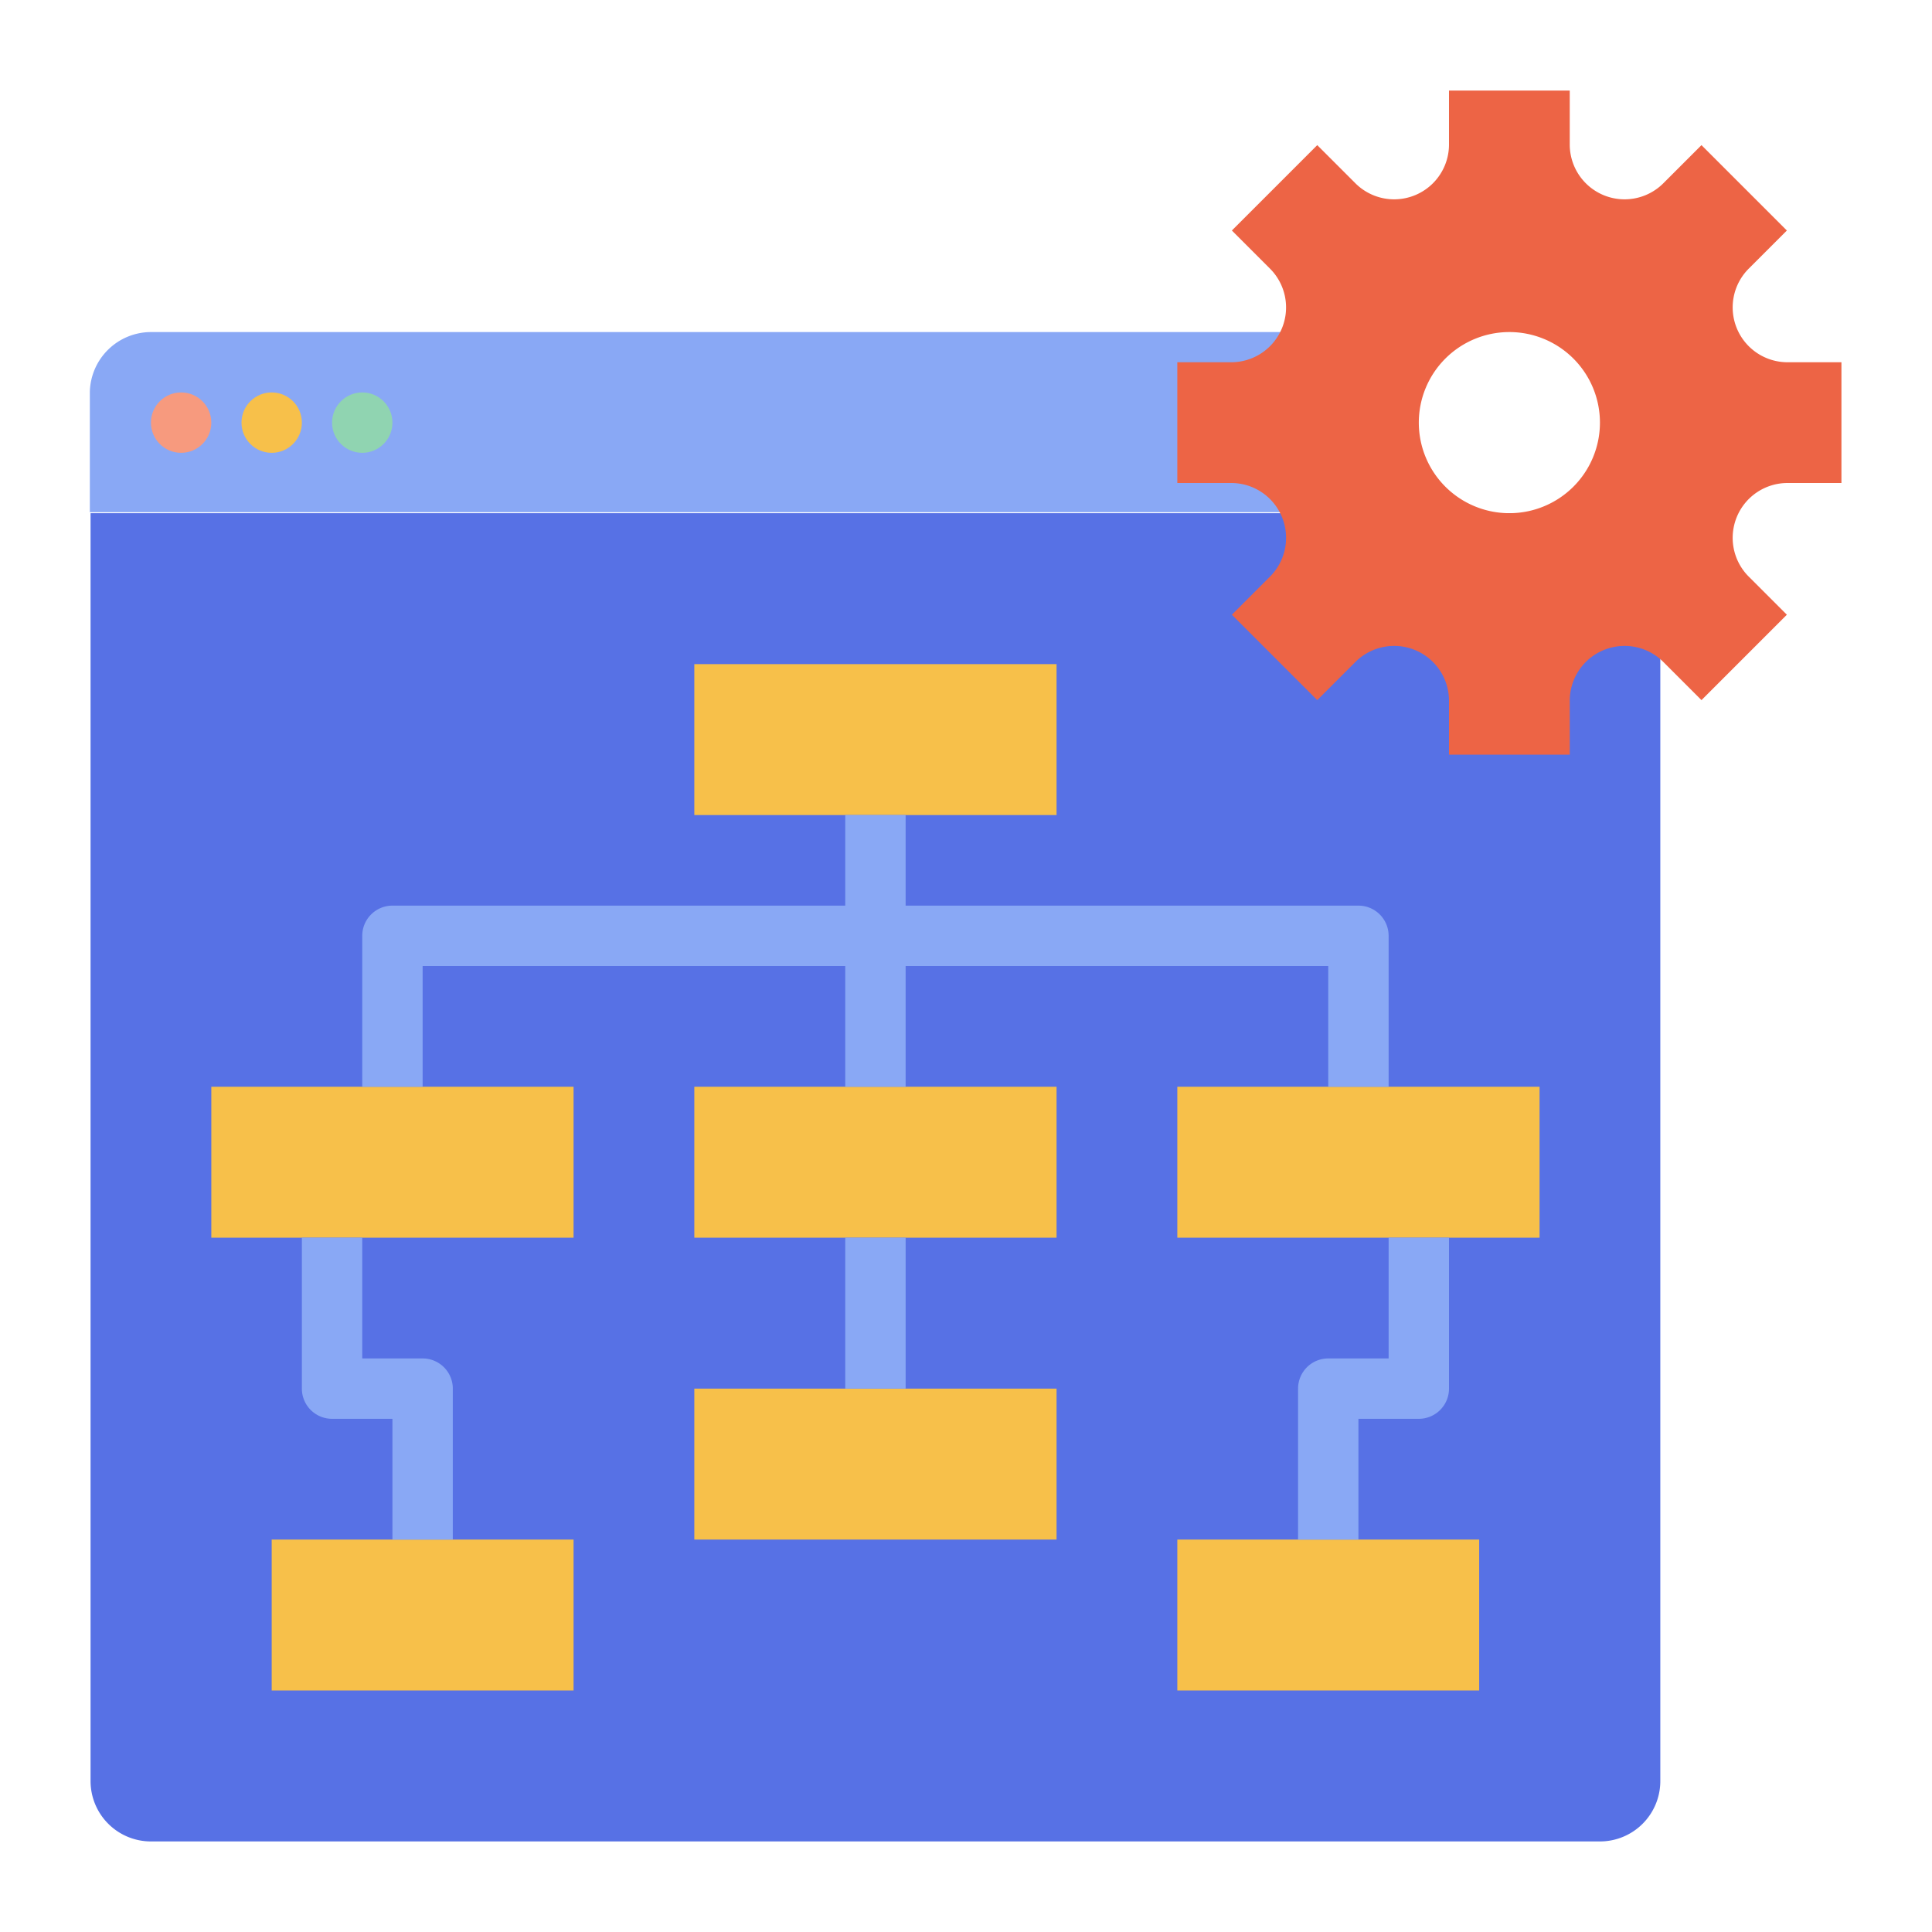 <svg id="flat" height="512" viewBox="0 0 512 512" width="512" xmlns="http://www.w3.org/2000/svg"><path d="m368 104a16 16 0 0 0 -16-16h-312a16.239 16.239 0 0 0 -16.189 15.741v32h344.189z" fill="#89a8f5"/><path d="m24 136v336a16 16 0 0 0 16 16h384a16 16 0 0 0 16-16v-336z" fill="#5771e5"/><g fill="#f7c04a"><path d="m184 176h96v40h-96z"/><path d="m56 288h96v40h-96z"/><path d="m72 408h80v40h-80z"/><path d="m312 408h80v40h-80z"/><path d="m184 368h96v40h-96z"/><path d="m184 288h96v40h-96z"/><path d="m312 288h96v40h-96z"/></g><path d="m224 328h16v40h-16z" fill="#89a8f5"/><path d="m352 256v32h16v-40a8 8 0 0 0 -8-8h-120v-24h-16v24h-120a8 8 0 0 0 -8 8v40h16v-32h112v32h16v-32z" fill="#89a8f5"/><path d="m112 360h-16v-32h-16v40a8 8 0 0 0 8 8h16v32h16v-40a8 8 0 0 0 -8-8z" fill="#89a8f5"/><path d="m368 328v32h-16a8 8 0 0 0 -8 8v40h16v-32h16a8 8 0 0 0 8-8v-40z" fill="#89a8f5"/><circle cx="48" cy="112" fill="#f79a7e" r="8"/><circle cx="72" cy="112" fill="#f7c04a" r="8"/><circle cx="96" cy="112" fill="#90d4b1" r="8"/><path d="m473.709 96a14.532 14.532 0 0 1 -13.425-8.971 14.531 14.531 0 0 1 3.15-15.836l10.104-10.105-22.627-22.627-10.105 10.105a14.531 14.531 0 0 1 -24.807-10.275v-14.29h-32v14.29a14.531 14.531 0 0 1 -24.807 10.275l-10.105-10.105-22.627 22.627 10.104 10.105a14.531 14.531 0 0 1 3.15 15.836 14.532 14.532 0 0 1 -13.425 8.971h-14.291v32h14.291a14.532 14.532 0 0 1 13.425 8.97v0a14.531 14.531 0 0 1 -3.15 15.836l-10.104 10.105 22.627 22.627 10.105-10.105a14.531 14.531 0 0 1 24.807 10.275v14.29h32v-14.29a14.531 14.531 0 0 1 24.807-10.275l10.105 10.105 22.627-22.627-10.104-10.105a14.531 14.531 0 0 1 -3.15-15.836v-0a14.532 14.532 0 0 1 13.425-8.97h14.291v-32zm-73.709 40a24 24 0 1 1 24-24 24 24 0 0 1 -24 24z" fill="#ed6445"/></svg>